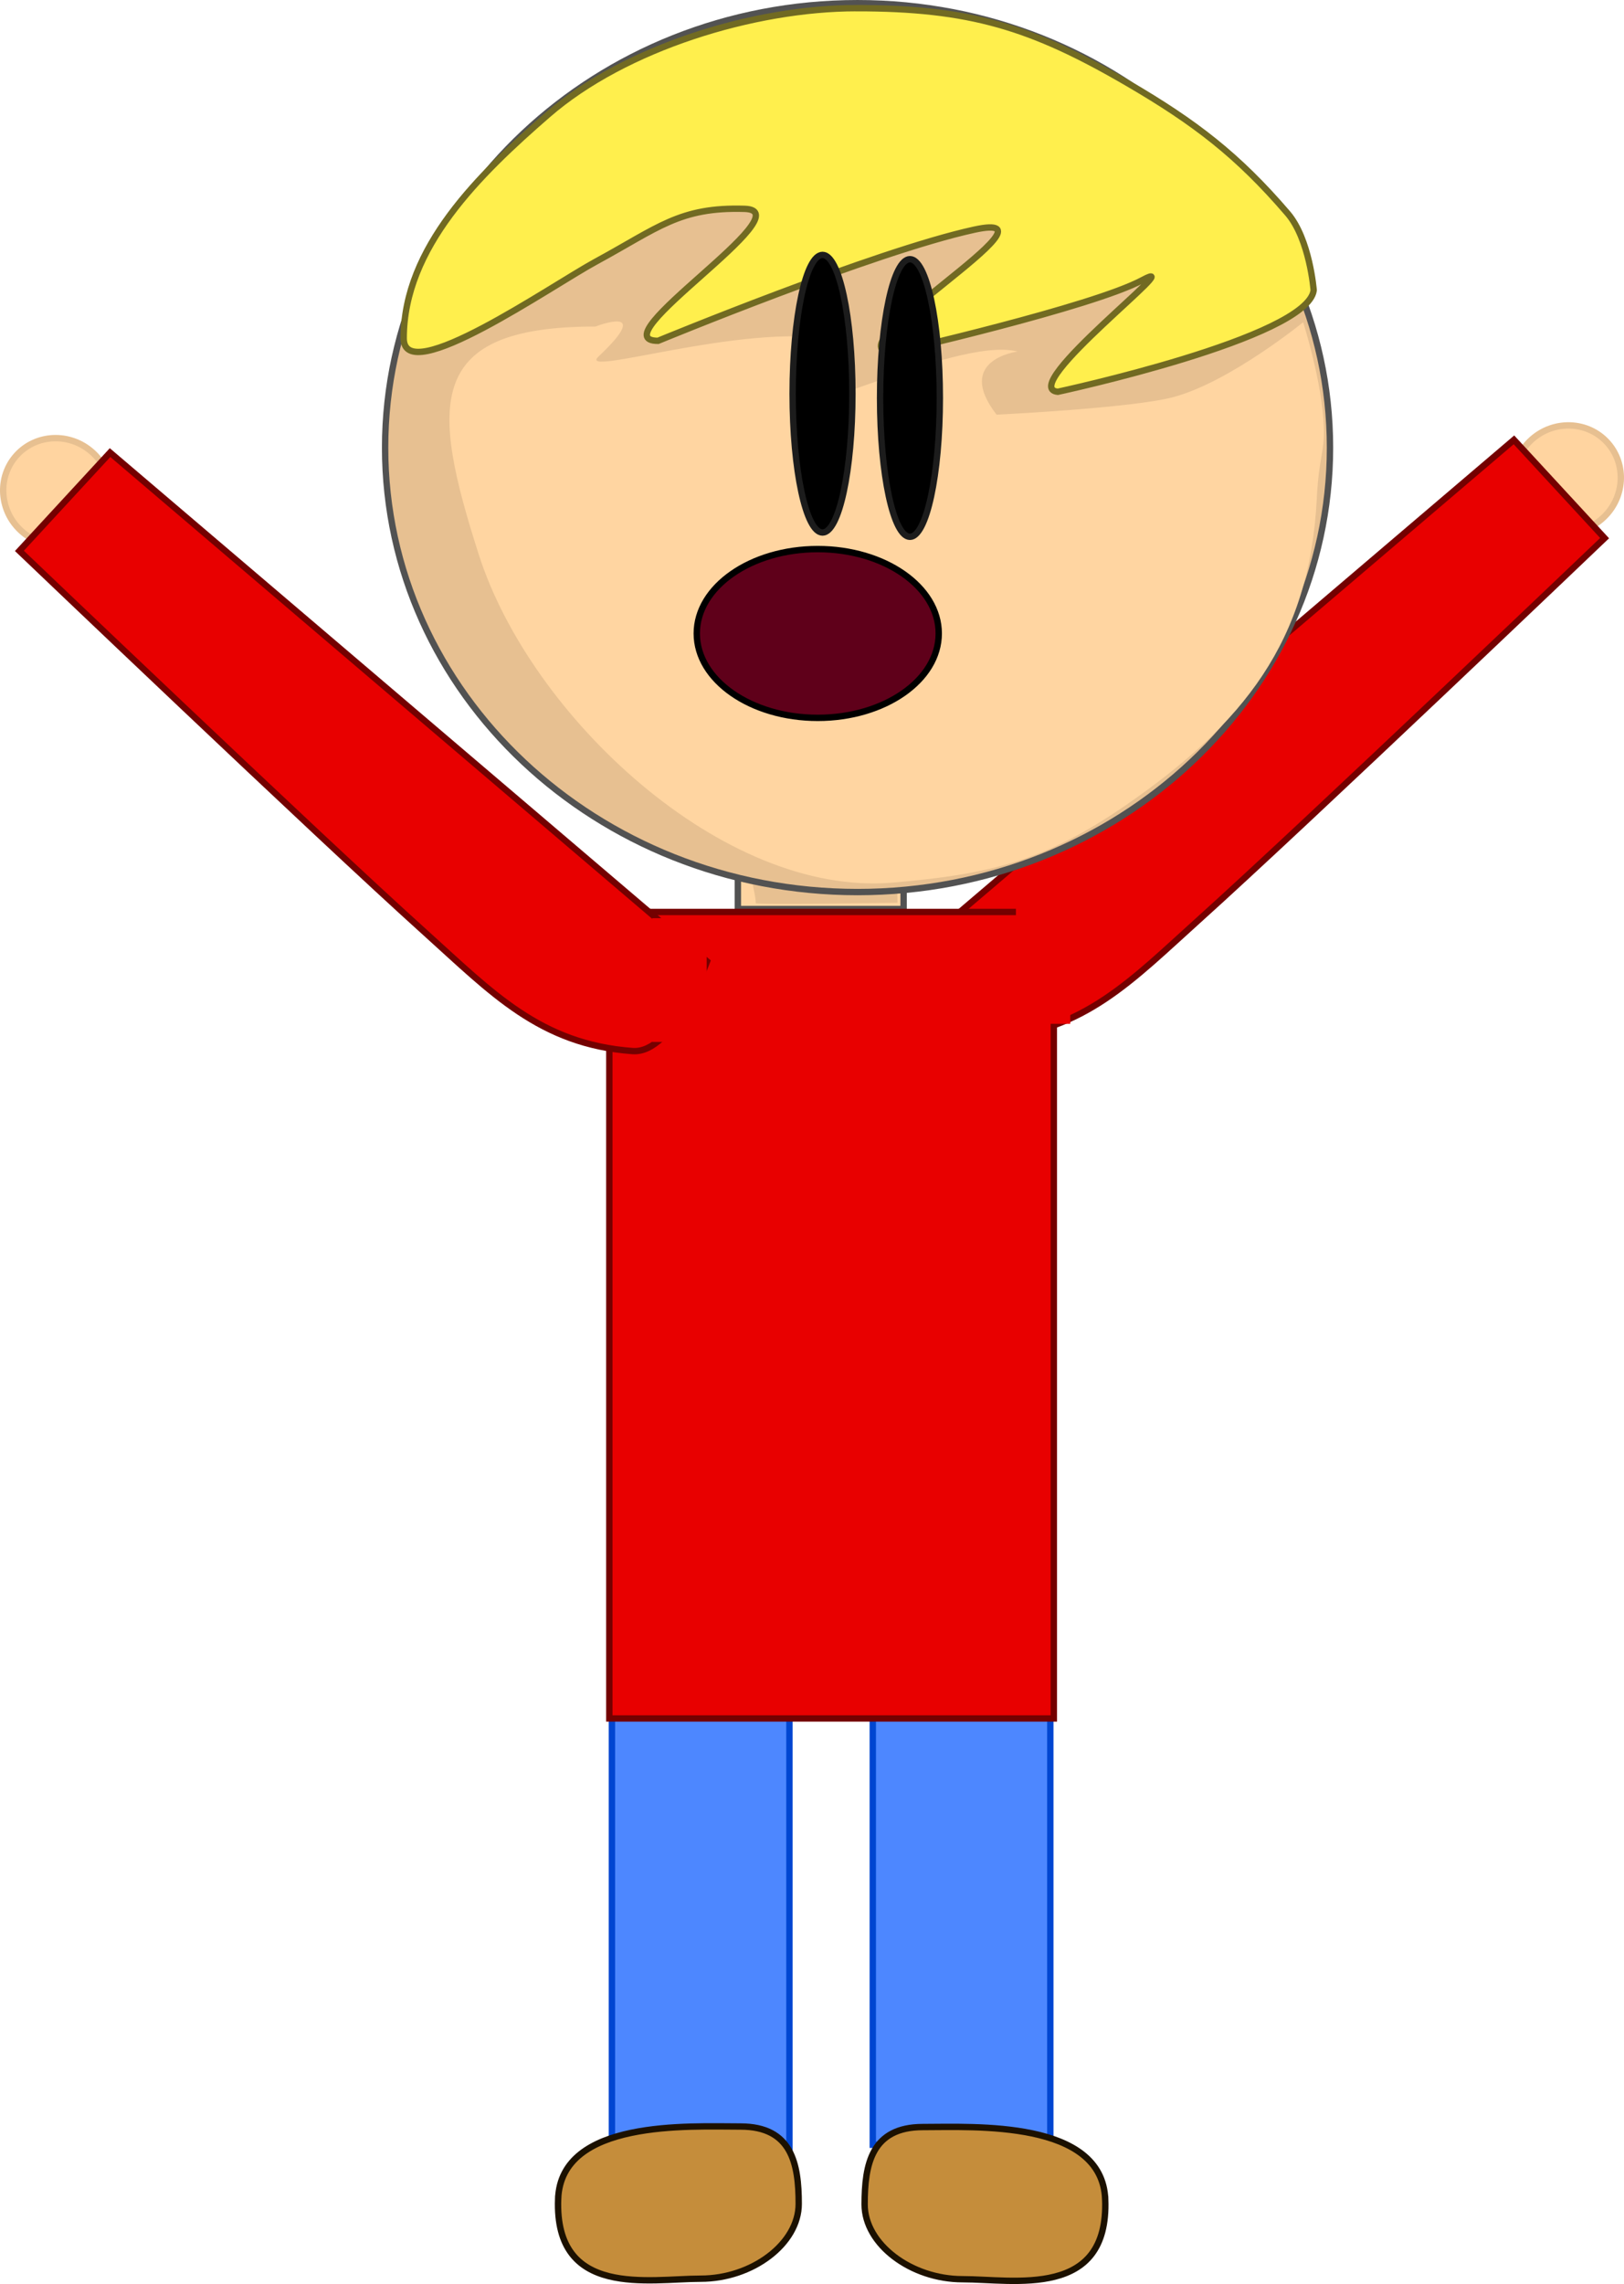 <svg version="1.1" xmlns="http://www.w3.org/2000/svg" xmlns:xlink="http://www.w3.org/1999/xlink" width="255.037" height="358.585" viewBox="0,0,255.037,358.585"><g transform="translate(-105.328,-37.154)"><g data-paper-data="{&quot;isPaintingLayer&quot;:true}" fill-rule="nonzero" stroke-linecap="butt" stroke-linejoin="miter" stroke-miterlimit="10" stroke-dasharray="" stroke-dashoffset="0" style="mix-blend-mode: normal"><g data-paper-data="{&quot;index&quot;:null}" stroke-width="1"><path d="M345.876,106.155c3.512,-3.143 8.844,-2.915 11.909,0.51c3.064,3.425 2.701,8.749 -0.811,11.892c-3.512,3.143 -8.844,2.915 -11.909,-0.51c-3.064,-3.425 -2.701,-8.749 0.811,-11.892z" data-paper-data="{&quot;origPos&quot;:null}" fill="#ffd4a0" stroke="#e7c091"/><path d="M357.319,121.64c0,0 -46.66,44.567 -63.738,59.94c-10.468,9.423 -17.966,17.511 -32.559,18.59c-6.419,0.474 -11.694,-14.081 -11.694,-14.081l93.753,-79.88z" data-paper-data="{&quot;origRot&quot;:0,&quot;origPos&quot;:null}" fill="#e80000" stroke="#740000"/></g><path d="M221.202,179.873v-10.668h26.03v10.668z" fill="#ffd5a1" stroke="#525252" stroke-width="1"/><path d="M246.084,171.095l0.192,7.793c0,0 -22.257,0.36 -22.257,0.064c0,-2.196 -2.89,-11.096 -1.026,-11.096c4.107,0.145 23.091,3.239 23.091,3.239z" fill="#e7c091" stroke="none" stroke-width="0"/><path d="M240,177.207c-40.975,0 -74.193,-31.24 -74.193,-69.776c0,-38.536 33.217,-69.776 74.193,-69.776c40.975,0 74.193,31.24 74.193,69.776c0,38.536 -33.217,69.776 -74.193,69.776z" data-paper-data="{&quot;index&quot;:null}" fill="#e7c091" stroke="#525252" stroke-width="1"/><path d="M312.12,115.441c-1.123,22.427 -11.541,35.397 -30.024,48.15c-12.657,8.733 -21.272,10.826 -36.594,12.131c-26.675,2.271 -56.861,-26.166 -64.968,-51.447c-7.624,-23.777 -8.461,-35.857 18.31,-35.857c0,0 9.362,-3.657 0.497,4.686c-3.683,3.465 22.502,-5.239 36.676,-2.673c0,0 6.36,-1.152 -2.015,6.981c-9.161,8.898 21.07,-7.672 31.134,-5.067c0,0 -9.993,1.26 -3.304,9.911c0,0 21.289,-1.025 27.762,-2.757c8.876,-2.375 20.384,-11.753 20.384,-11.753c0,0 3.048,9.544 3.255,16.563c0.114,3.857 -0.786,4.56 -1.115,11.132z" data-paper-data="{&quot;index&quot;:null}" fill="#ffd5a1" stroke="none" stroke-width="0"/><path d="M239.792,38.436c17.78,0 27.414,2.884 42.765,11.853c10.404,6.079 17.146,11.224 24.989,20.371c3.473,4.05 4.088,12.076 4.088,12.076c-1.013,7.511 -40.188,15.928 -40.188,15.928c-6.631,-0.644 21.141,-21.764 13.317,-17.55c-7.825,4.214 -39.023,11.345 -39.023,11.345c-11.326,0.154 28.26,-22.674 12.575,-19.243c-15.685,3.431 -49.647,17.447 -49.647,17.447c-9.545,0 23.14,-20.43 13.599,-20.72c-10.206,-0.31 -13.544,2.96 -23.365,8.287c-6.935,3.761 -30.176,19.928 -30.176,12.038c0,-14.25 11.915,-25.781 22.673,-35.127c12.088,-10.503 32.381,-16.706 48.394,-16.706z" data-paper-data="{&quot;index&quot;:null}" fill="#ffef4d" stroke="#716a22" stroke-width="1"/><path d="M239.192,98.968c0,12.035 -2.101,21.792 -4.694,21.792c-2.592,0 -4.694,-9.757 -4.694,-21.792c0,-12.035 2.101,-21.792 4.694,-21.792c2.592,0 4.694,9.757 4.694,21.792z" data-paper-data="{&quot;index&quot;:null}" fill="#000000" stroke="#1c1c1c" stroke-width="1"/><path d="M252.923,99.639c0,12.035 -2.101,21.792 -4.694,21.792c-2.592,0 -4.694,-9.757 -4.694,-21.792c0,-12.035 2.101,-21.792 4.694,-21.792c2.592,0 4.694,9.757 4.694,21.792z" data-paper-data="{&quot;index&quot;:null}" fill="#000000" stroke="#1c1c1c" stroke-width="1"/><path d="M242.391,373.878v-80.222h27.879v80.222z" fill="#4d87ff" stroke="#0046d1" stroke-width="1"/><path d="M201.426,374.477v-80.222h27.879v80.222z" fill="#4d87ff" stroke="#0046d1" stroke-width="1"/><path d="M201.018,306.948v-126.615h69.807v126.615z" fill="#e80000" stroke="#740000" stroke-width="1"/><path d="M192.979,382.373c0.468,-12.489 20.562,-11.361 28.629,-11.361c8.067,0 9.153,5.865 9.153,12.14c0,6.274 -7.319,11.75 -15.386,11.75c-8.067,0 -22.983,3.126 -22.397,-12.529z" data-paper-data="{&quot;index&quot;:null}" fill="#c58d3b" stroke="#1c1100" stroke-width="1"/><path d="M167.289,379.598z" fill="#c58d3b" stroke="#784800" stroke-width="1"/><path d="M278.893,382.456c0.587,15.655 -14.33,12.529 -22.397,12.529c-8.067,0 -15.386,-5.476 -15.386,-11.75c0,-6.274 1.086,-12.14 9.153,-12.14c8.067,0 28.161,-1.128 28.629,11.361z" fill="#c58d3b" stroke="#1c1100" stroke-width="1"/><g data-paper-data="{&quot;index&quot;:null}" stroke-width="1"><path d="M120.628,120.047c-3.064,3.425 -8.396,3.653 -11.909,0.51c-3.512,-3.143 -3.876,-8.467 -0.811,-11.892c3.064,-3.425 8.396,-3.653 11.909,-0.51c3.512,3.143 3.876,8.467 0.811,11.892z" data-paper-data="{&quot;origPos&quot;:null}" fill="#ffd4a0" stroke="#e7c091"/><path d="M122.612,108.209l93.753,79.88c0,0 -5.276,14.555 -11.694,14.081c-14.594,-1.079 -22.091,-9.166 -32.559,-18.59c-17.078,-15.373 -63.738,-59.94 -63.738,-59.94z" data-paper-data="{&quot;origRot&quot;:0,&quot;origPos&quot;:null}" fill="#e80000" stroke="#740000"/></g><path d="M207.767,200.734v-19.427h8.534v19.427z" fill="#e80000" stroke="none" stroke-width="0"/><path d="M264.871,197.891v-18.978h8.534v18.978z" fill="#e80000" stroke="none" stroke-width="0"/><path d="M252.75,136.608c0,7.318 -8.507,13.25 -19,13.25c-10.493,0 -19,-5.932 -19,-13.25c0,-7.318 8.507,-13.25 19,-13.25c10.493,0 19,5.932 19,13.25z" fill="#5f001a" stroke="#000000" stroke-width="1"/></g></g></svg>